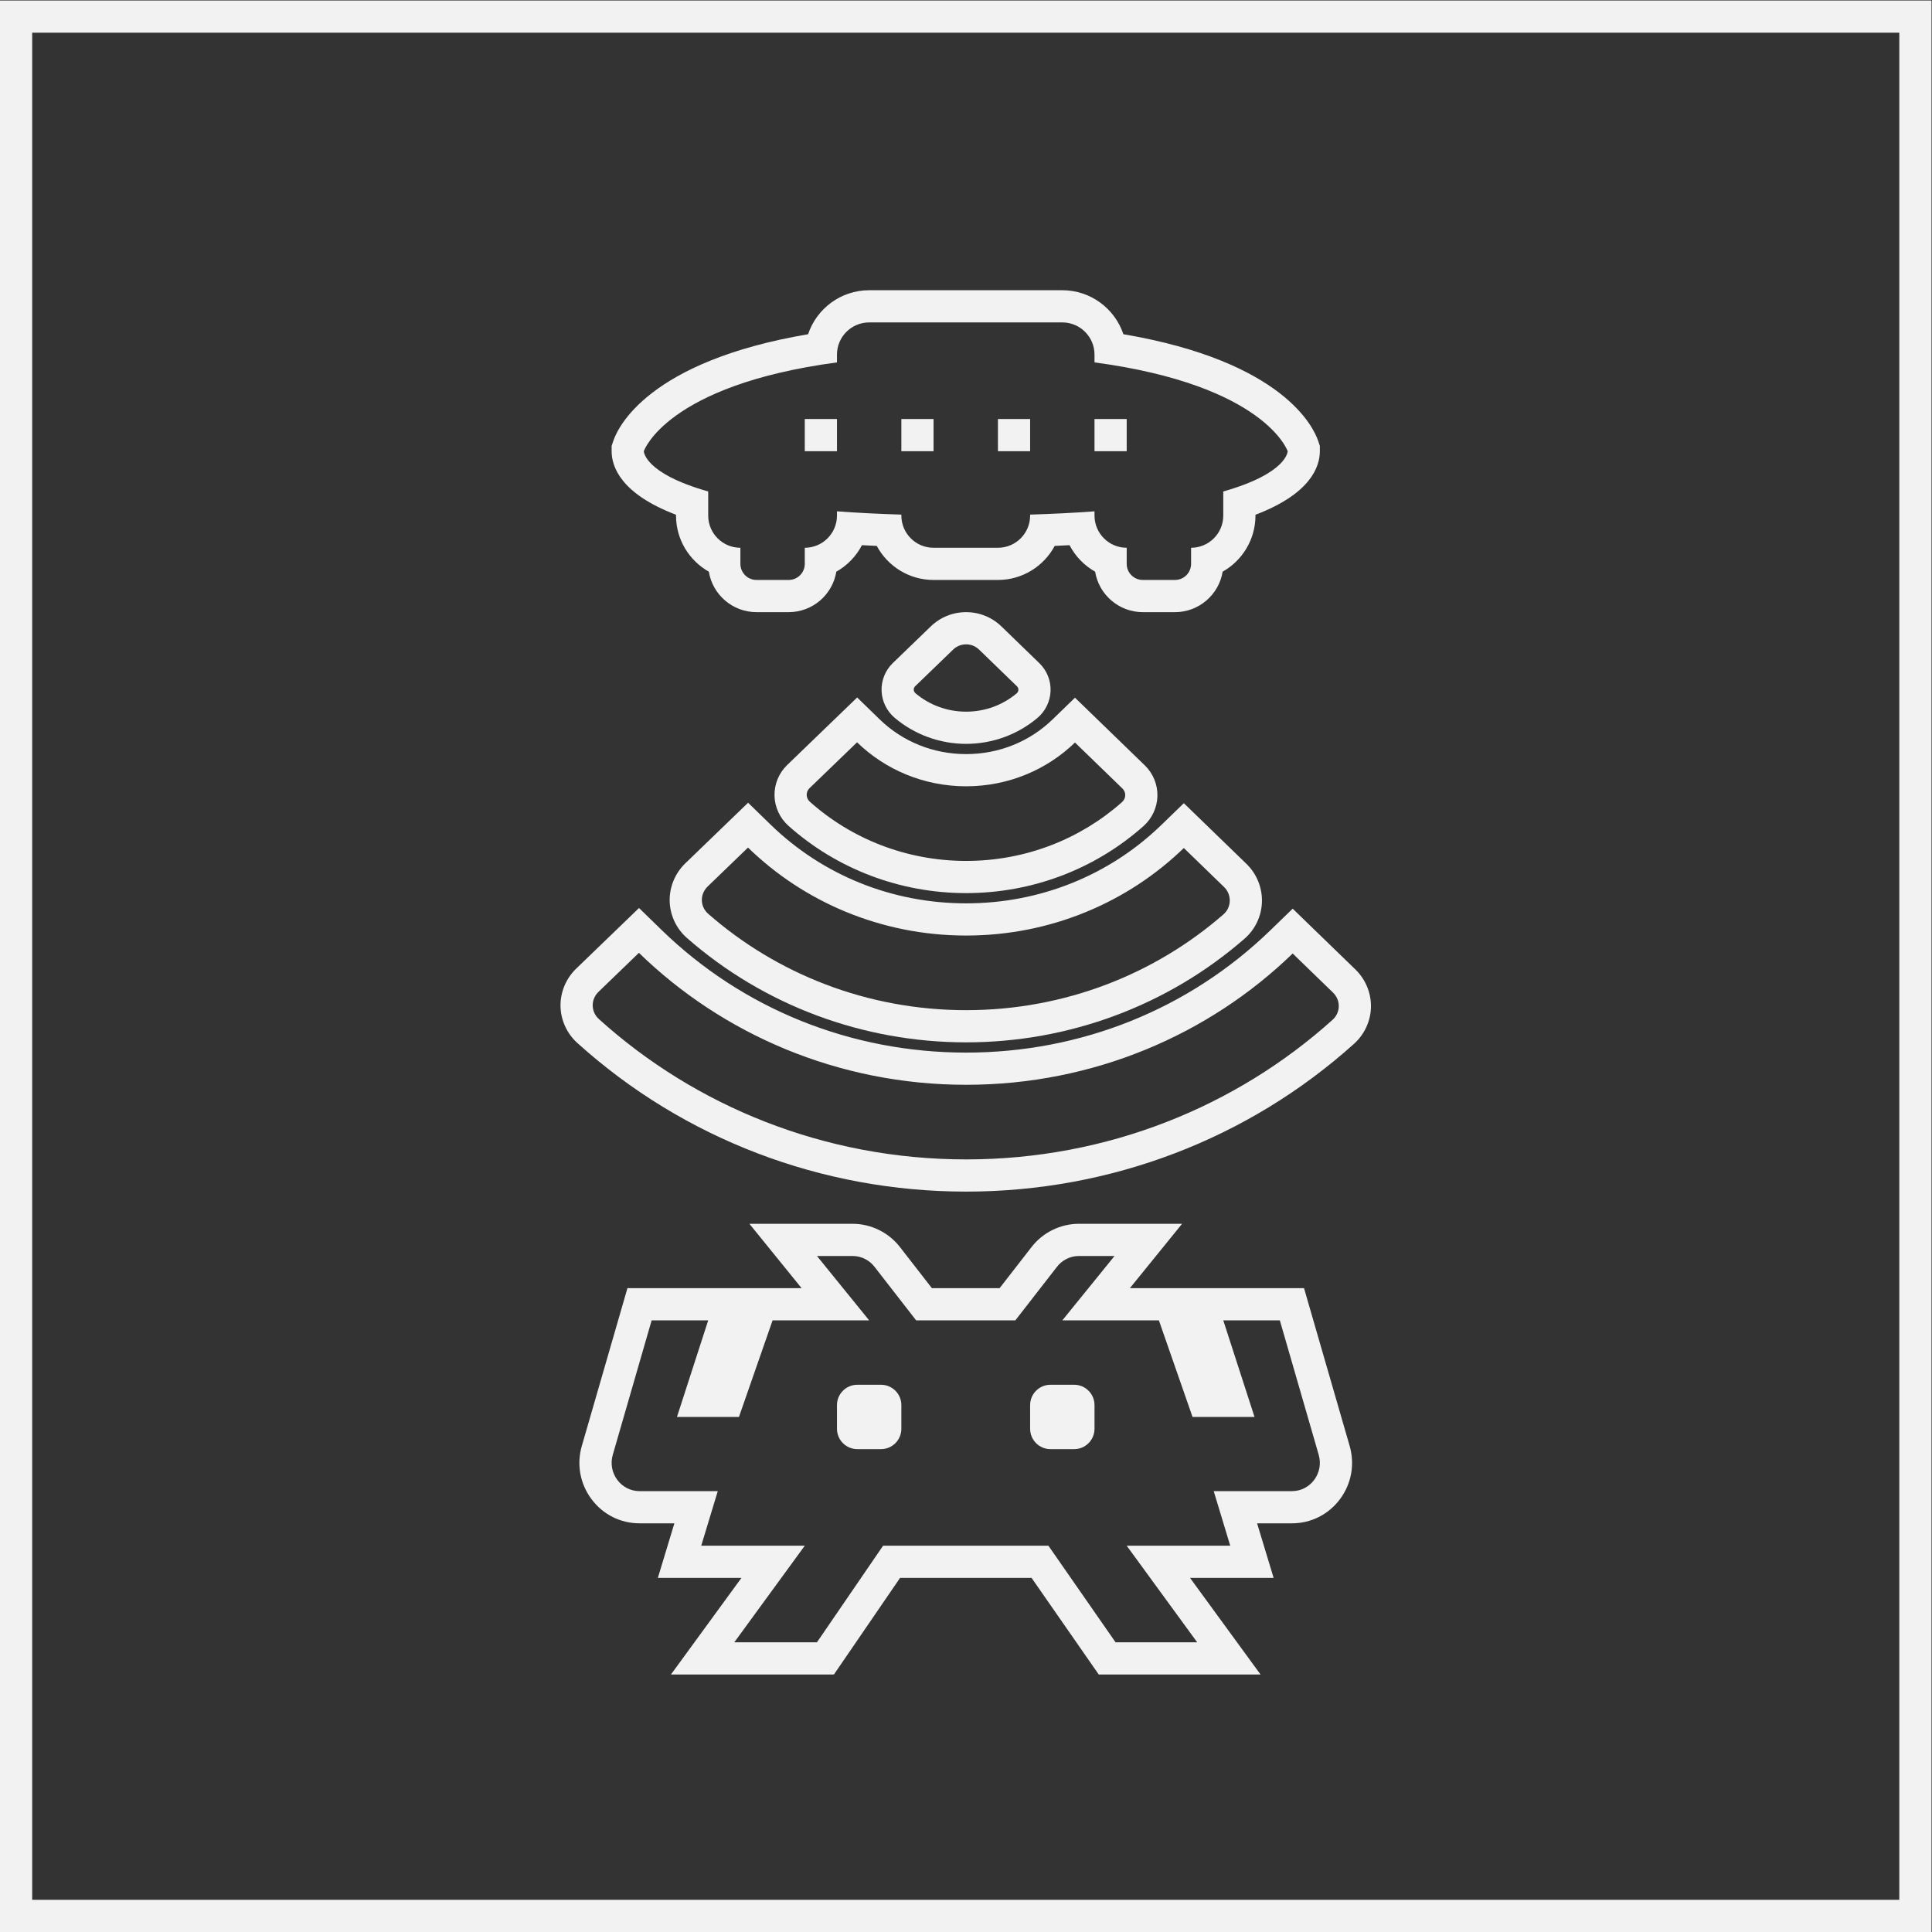 <?xml version="1.0" encoding="UTF-8" standalone="no"?>
<svg
   xmlns:dc="http://purl.org/dc/elements/1.1/"
   xmlns:cc="http://creativecommons.org/ns#"
   xmlns:rdf="http://www.w3.org/1999/02/22-rdf-syntax-ns#"
   xmlns:svg="http://www.w3.org/2000/svg"
   xmlns="http://www.w3.org/2000/svg"
   viewBox="0 0 320 320"
   height="320"
   width="320"
   xml:space="preserve"
   id="svg2"
   version="1.1"><rect x="0" y="0" width="320" height="320" fill="#333333" stroke="none"/><defs
     id="defs6"><clipPath
       id="clipPath18"
       clipPathUnits="userSpaceOnUse"><path
         id="path16"
         d="M 0,256 H 256 V 0 H 0 Z" /></clipPath></defs><g
     transform="matrix(1.333,0,0,-1.333,-10.667,330.667)"
     id="g10"><g
       id="g12"><g
         clip-path="url(#clipPath18)"
         id="g14"><g
           transform="translate(154.88,96)"
           id="g20"><path
             id="path22"
             style="fill:#f2f2f2;fill-opacity:1;fill-rule:nonzero;stroke:none"
             d="m 0,0 h -8.393 -4.429 c -2.33,0 -4.552,-1.115 -5.956,-2.986 L -22.675,-8 h -8.41 l -3.896,5.014 C -36.386,-1.115 -38.607,0 -40.938,0 h -4.429 -8.393 l 5.286,-6.52 1.201,-1.48 h -3.607 -2.501 -5.499 -7.028 -3.007 l -0.835,-2.889 -4.824,-16.683 c -0.676,-2.29 -0.242,-4.722 1.199,-6.649 1.423,-1.904 3.597,-2.997 5.964,-2.997 h 4.329 l -0.492,-1.623 -1.562,-5.159 h 5.39 4.995 l -4.117,-5.642 -4.64,-6.358 h 7.871 10.27 2.109 l 1.192,1.74 7.024,10.26 H -18.7 l 7.151,-10.284 1.194,-1.716 h 2.09 10.143 7.871 L 5.108,-49.642 0.991,-44 h 4.994 5.392 l -1.563,5.159 -0.492,1.623 h 4.329 c 2.368,0 4.541,1.093 5.965,2.997 1.44,1.927 1.874,4.359 1.192,6.67 L 15.99,-10.889 15.155,-8 H 12.148 5.12 -0.037 -2.88 -6.486 l 1.2,1.48 z m -40.349,-28 h 2.938 c 1.398,0 2.531,1.133 2.531,2.531 v 2.938 c 0,1.398 -1.133,2.531 -2.531,2.531 h -2.938 c -1.398,0 -2.531,-1.133 -2.531,-2.531 v -2.938 c 0,-1.398 1.133,-2.531 2.531,-2.531 m 24,0 h 2.938 c 1.398,0 2.531,1.133 2.531,2.531 v 2.938 c 0,1.398 -1.133,2.531 -2.531,2.531 h -2.938 c -1.398,0 -2.531,-1.133 -2.531,-2.531 v -2.938 c 0,-1.398 1.133,-2.531 2.531,-2.531 m 7.956,24 -6.487,-8 h 12 L 1.3,-24 H 9.003 L 5.12,-12 h 7.028 l 4.824,-16.684 c 0.667,-2.259 -0.998,-4.534 -3.321,-4.534 H 3.932 L 5.985,-40 H -6.88 L 1.878,-52 H -8.265 l -8.344,12 H -37.15 l -8.217,-12 h -10.27 l 8.757,12 h -12.866 l 2.055,6.782 h -9.72 c -2.322,0 -3.987,2.275 -3.32,4.534 L -65.908,-12 h 7.028 l -3.883,-12 h 7.703 l 4.18,12 h 12 l -6.487,8 h 4.429 c 1.091,0 2.119,-0.521 2.773,-1.409 L -33.042,-12 h 12.324 l 5.123,6.591 c 0.655,0.888 1.682,1.409 2.773,1.409 h 4.429" /></g><g
           transform="translate(128.045,172)"
           id="g24"><path
             id="path26"
             style="fill:#f2f2f2;fill-opacity:1;fill-rule:nonzero;stroke:none"
             d="m 0,0 c -1.646,0 -3.204,-0.629 -4.388,-1.772 l -4.72,-4.555 c -0.928,-0.896 -1.437,-2.15 -1.395,-3.439 0.042,-1.296 0.634,-2.521 1.626,-3.361 2.463,-2.088 5.618,-3.239 8.88,-3.239 3.253,0 6.4,1.144 8.861,3.22 0.992,0.838 1.588,2.062 1.632,3.357 0.045,1.29 -0.461,2.544 -1.388,3.442 L 4.397,-1.781 C 3.211,-0.632 1.65,0 0,0 m 0,-4 c 0.582,0 1.164,-0.218 1.613,-0.653 l 4.711,-4.566 c 0.251,-0.243 0.226,-0.645 -0.04,-0.87 -1.681,-1.418 -3.877,-2.277 -6.281,-2.277 -2.41,0 -4.612,0.865 -6.295,2.29 -0.266,0.226 -0.29,0.628 -0.038,0.87 l 4.72,4.556 C -1.161,-4.217 -0.581,-4 0,-4" /></g><g
           transform="translate(114.508,161.398)"
           id="g28"><path
             id="path30"
             style="fill:#f2f2f2;fill-opacity:1;fill-rule:nonzero;stroke:none"
             d="m 0,0 -2.789,-2.692 -5.909,-5.703 c -1.027,-0.991 -1.6,-2.375 -1.572,-3.797 0.028,-1.429 0.66,-2.797 1.732,-3.753 6.049,-5.393 13.89,-8.364 22.079,-8.364 8.165,0 15.988,2.955 22.029,8.319 1.075,0.954 1.708,2.321 1.74,3.749 0.031,1.422 -0.539,2.807 -1.564,3.801 l -5.896,5.714 -2.785,2.698 -2.783,-2.698 c -2.868,-2.779 -6.682,-4.31 -10.741,-4.31 -4.07,0 -7.892,1.538 -10.763,4.332 z m -0.011,-5.57 c 3.467,-3.374 8.261,-5.466 13.552,-5.466 5.275,0 10.06,2.08 13.524,5.438 l 5.897,-5.715 c 0.486,-0.471 0.459,-1.236 -0.048,-1.686 -5.109,-4.537 -11.913,-7.31 -19.373,-7.31 -7.481,0 -14.302,2.789 -19.416,7.35 -0.506,0.451 -0.532,1.216 -0.045,1.687 l 5.909,5.702" /></g><g
           transform="translate(87.402,135.238)"
           id="g32"><path
             id="path34"
             style="fill:#f2f2f2;fill-opacity:1;fill-rule:nonzero;stroke:none"
             d="m 0,0 -2.789,-2.692 -5.02,-4.844 c -1.264,-1.22 -1.972,-2.917 -1.944,-4.656 0.029,-1.737 0.791,-3.406 2.091,-4.579 13.183,-11.909 30.339,-18.467 48.308,-18.467 17.917,0 35.035,6.523 48.202,18.368 1.302,1.172 2.068,2.839 2.1,4.575 0.032,1.739 -0.673,3.438 -1.934,4.66 l -5.01,4.855 -2.783,2.697 -2.784,-2.697 c -10.105,-9.793 -23.526,-15.186 -37.791,-15.186 -14.305,0 -27.753,5.42 -37.868,15.263 z m -0.011,-5.57 c 10.401,-10.121 24.787,-16.396 40.657,-16.396 15.828,0 30.179,6.239 40.575,16.314 l 5.008,-4.855 c 0.98,-0.949 0.958,-2.477 -0.056,-3.389 -11.958,-10.757 -27.964,-17.342 -45.527,-17.342 -17.613,0 -33.659,6.624 -45.627,17.434 -1.012,0.914 -1.031,2.443 -0.05,3.39 l 5.02,4.844" /></g><g
           transform="translate(100.956,148.318)"
           id="g36"><path
             id="path38"
             style="fill:#f2f2f2;fill-opacity:1;fill-rule:nonzero;stroke:none"
             d="m 0,0 -2.789,-2.691 -5.009,-4.834 c -1.279,-1.235 -1.988,-2.951 -1.946,-4.709 0.042,-1.746 0.825,-3.412 2.149,-4.573 9.543,-8.362 21.862,-12.966 34.688,-12.966 12.789,0 25.08,4.58 34.61,12.895 1.317,1.149 2.099,2.815 2.145,4.568 0.046,1.766 -0.655,3.484 -1.924,4.713 l -4.998,4.844 -2.784,2.697 -2.783,-2.697 c -6.486,-6.286 -15.105,-9.748 -24.266,-9.748 -9.187,0 -17.822,3.48 -24.315,9.798 z m -0.011,-5.57 c 6.934,-6.748 16.524,-10.931 27.104,-10.931 10.551,0 20.119,4.159 27.049,10.876 l 4.999,-4.845 c 0.967,-0.936 0.945,-2.509 -0.068,-3.394 -8.481,-7.4 -19.698,-11.909 -31.98,-11.909 -12.319,0 -23.563,4.536 -32.051,11.975 -1.031,0.903 -1.048,2.443 -0.062,3.395 l 5.009,4.833" /></g><g
           transform="translate(140,212)"
           id="g40"><path
             id="path42"
             style="fill:#f2f2f2;fill-opacity:1;fill-rule:nonzero;stroke:none"
             d="m 0,0 h -24 c -3.526,0 -6.527,-2.293 -7.589,-5.466 -19.893,-3.385 -23.639,-11.582 -24.203,-13.26 l -0.209,-0.623 10e-4,-0.657 c 0.003,-1.907 1.122,-5.275 8,-7.892 L -48,-28 c 0,-2.987 1.646,-5.598 4.079,-6.971 C -43.456,-37.82 -40.978,-40 -38,-40 h 4 c 2.978,0 5.456,2.18 5.921,5.029 1.354,0.764 2.464,1.911 3.182,3.293 0.604,-0.033 1.218,-0.063 1.841,-0.091 1.35,-2.516 4.007,-4.231 7.056,-4.231 h 8 c 3.05,0 5.706,1.715 7.056,4.231 0.623,0.028 1.237,0.058 1.84,0.091 0.719,-1.382 1.83,-2.529 3.182,-3.293 C 4.544,-37.82 7.022,-40 10,-40 h 4 c 2.978,0 5.456,2.18 5.922,5.029 C 22.354,-33.598 24,-30.987 24,-28 v 0.102 c 6.878,2.617 7.997,5.986 8,7.892 l 10e-4,0.657 -0.209,0.623 C 31.228,-17.048 27.481,-8.851 7.589,-5.466 6.526,-2.293 3.526,0 0,0 m -32,-20 h 4 v 4 h -4 z m 12,0 h 4 v 4 h -4 z m 12,0 h 4 v 4 h -4 z m 12,0 h 4 v 4 H 4 Z M 0,-4 c 2.209,0 4,-1.791 4,-4 V -8.967 C 25.25,-11.815 28,-20 28,-20 c 0,0 -0.004,-2.735 -8,-5.006 V -28 c 0,-2.209 -1.791,-4 -4,-4 v -2 c 0,-1.104 -0.896,-2 -2,-2 h -4 c -1.104,0 -2,0.896 -2,2 v 2 c -2.209,0 -4,1.791 -4,4 v 0.527 C 1.587,-27.652 -1.078,-27.79 -4,-27.88 V -28 c 0,-2.209 -1.791,-4 -4,-4 h -8 c -2.209,0 -4,1.791 -4,4 v 0.12 c -2.922,0.09 -5.587,0.228 -8,0.407 V -28 c 0,-2.209 -1.791,-4 -4,-4 v -2 c 0,-1.104 -0.896,-2 -2,-2 h -4 c -1.104,0 -2,0.896 -2,2 v 2 c -2.209,0 -4,1.791 -4,4 v 2.994 c -7.996,2.271 -8,5.006 -8,5.006 0,0 2.75,8.185 24,11.033 V -8 c 0,2.209 1.791,4 4,4 H 0" /></g><path
           id="path44"
           style="fill:#f2f2f2;fill-opacity:1;fill-rule:nonzero;stroke:none"
           d="M 244,12 H 12 v 232 h 232 z m 0,236 H 12 8 V 244 12 8 h 4 232 4 v 4 232 4 z" /></g></g></g></svg>